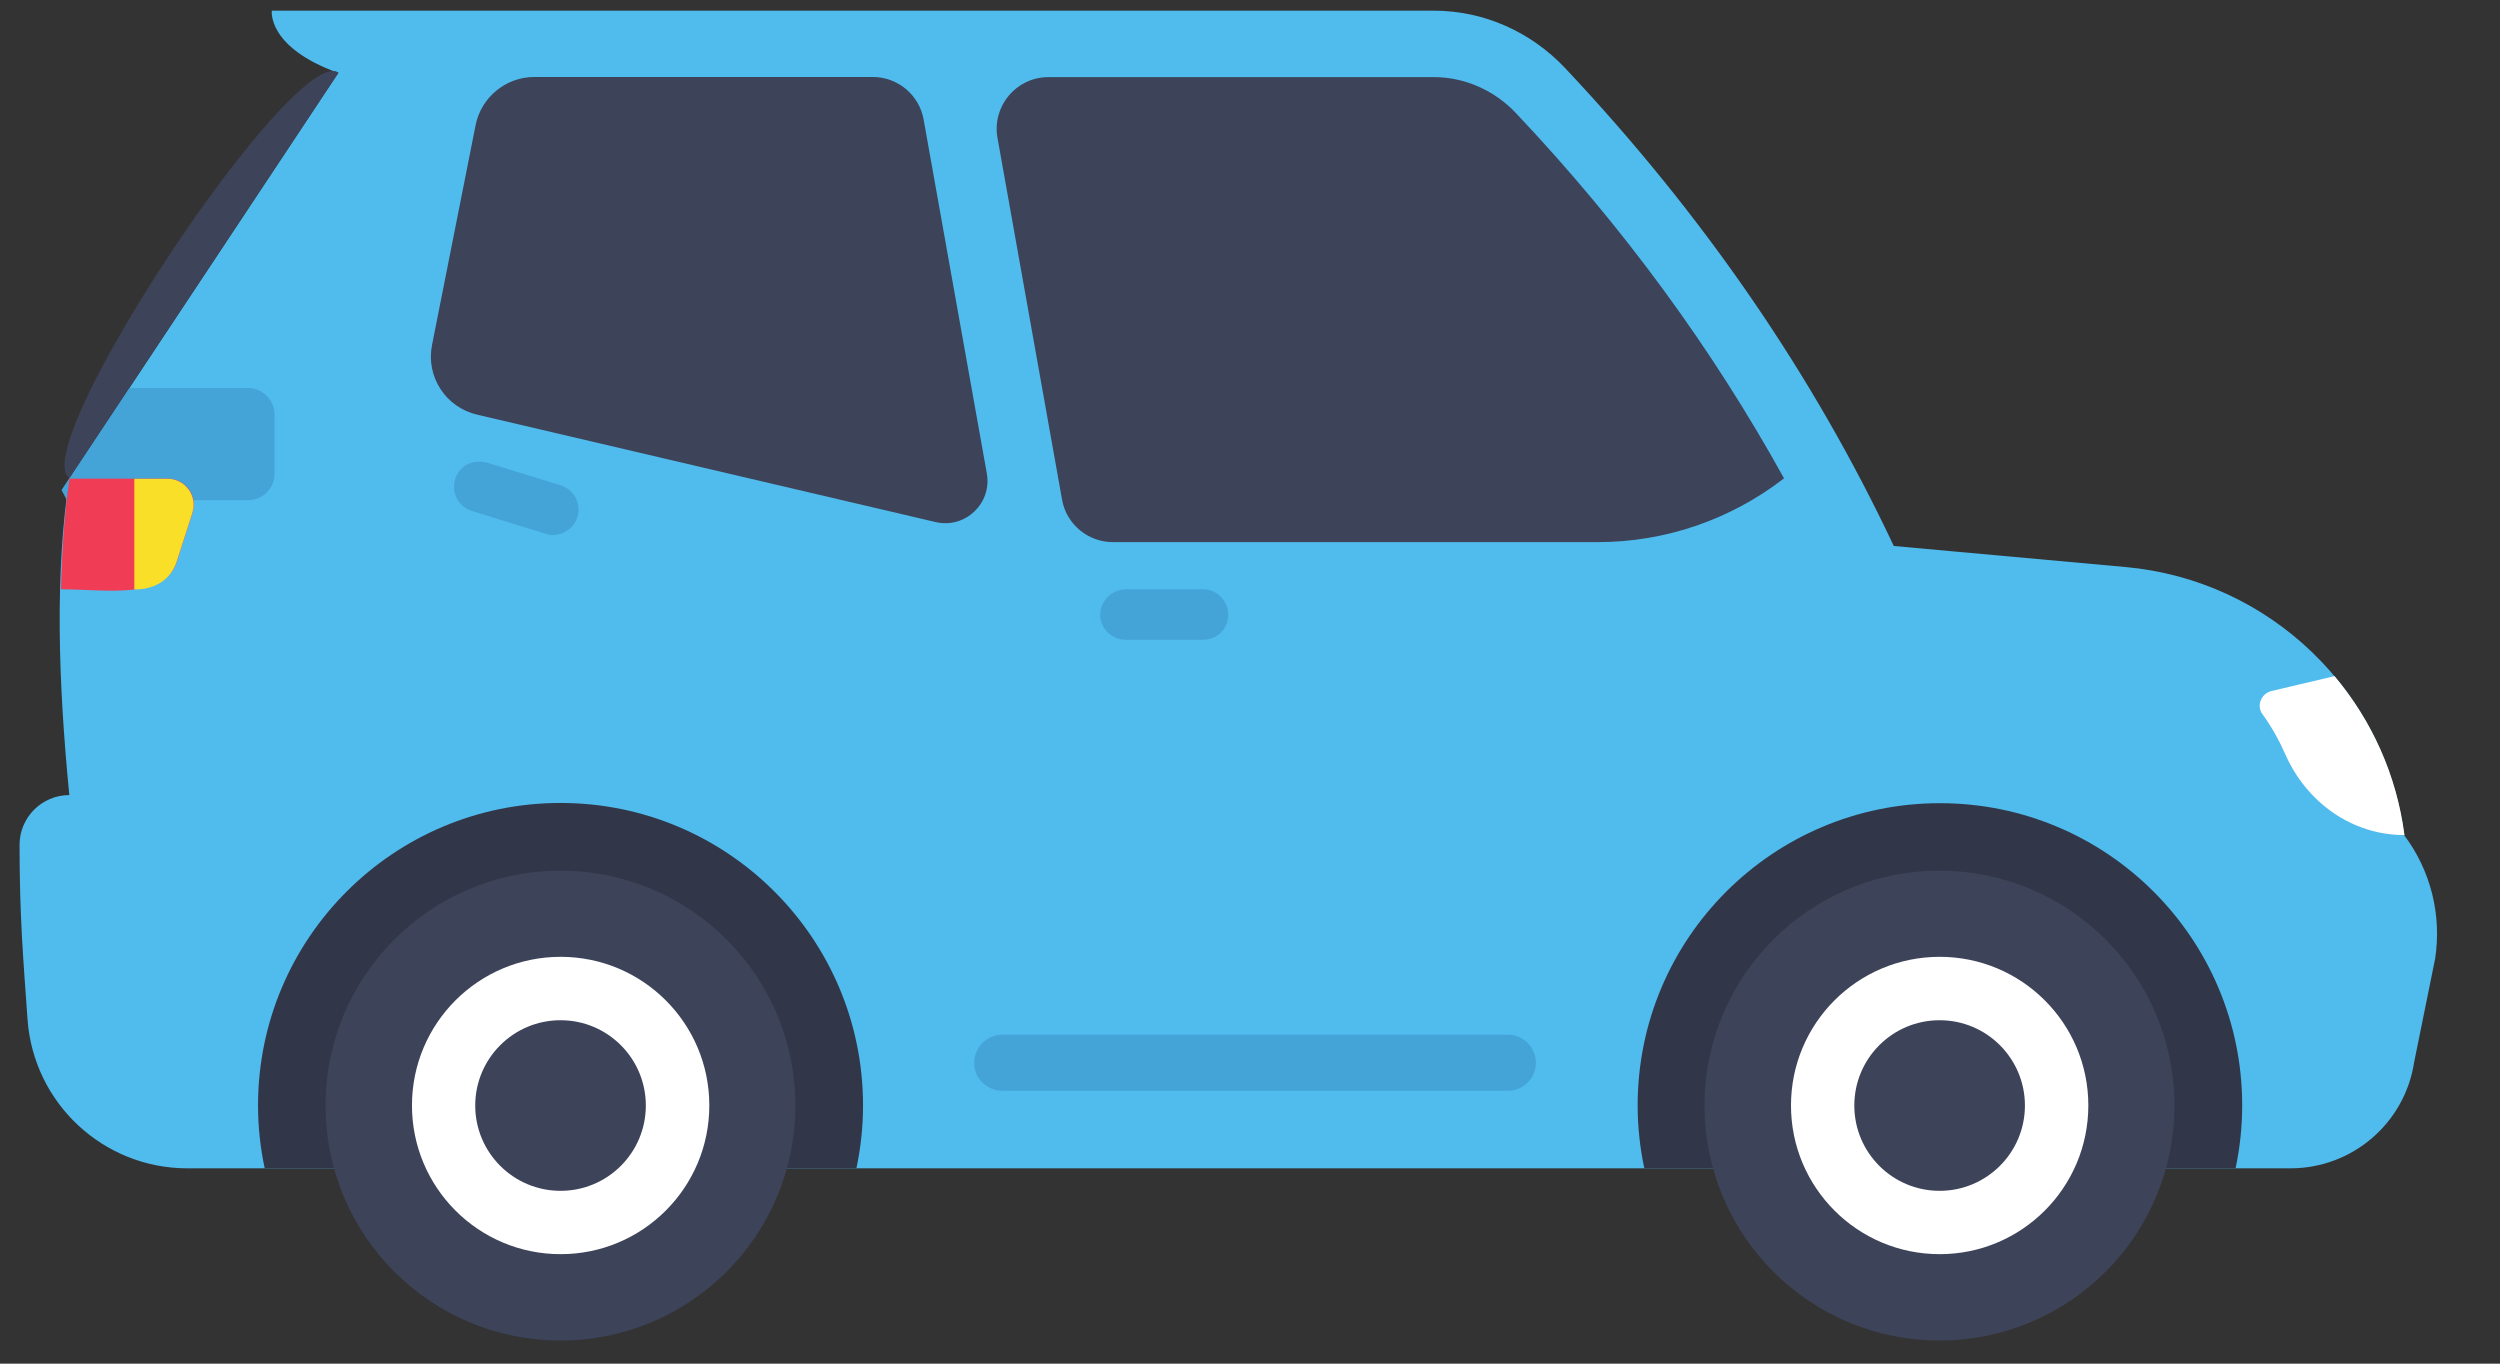 <svg width="33" height="18" viewBox="0 0 33 18" fill="none" xmlns="http://www.w3.org/2000/svg">
<rect x="0" y="0" width="33" height="18" fill="#333333" stroke="none"/>
<path d="M31.737 11.027C31.492 9.131 29.963 7.658 28.059 7.485L24.998 7.207C23.933 4.947 22.49 2.842 20.658 0.897C20.208 0.42 19.586 0.141 18.93 0.141H3.588C3.588 0.141 3.521 0.623 4.466 0.963L0.915 6.317C0.726 7.551 0.766 8.977 0.915 10.495C0.552 10.495 0.257 10.791 0.258 11.154C0.259 12.122 0.307 12.652 0.363 13.451C0.44 14.56 1.361 15.422 2.473 15.422H30.234C31.05 15.422 31.744 14.826 31.867 14.02L32.144 12.653C32.232 12.078 32.086 11.492 31.737 11.027Z" fill="#50BBED"/>
<path d="M3.624 5.473V6.251C3.624 6.447 3.47 6.602 3.274 6.602H0.883C0.84 6.524 0.855 6.546 0.812 6.469L1.703 5.122H3.274C3.47 5.122 3.624 5.284 3.624 5.473Z" fill="#44A4D8"/>
<path d="M11.392 14.592C11.392 12.387 9.605 10.599 7.399 10.599C5.194 10.599 3.406 12.387 3.406 14.592C3.406 14.877 3.437 15.154 3.494 15.422H11.305C11.361 15.154 11.392 14.877 11.392 14.592Z" fill="#313748"/>
<path d="M12.192 1.579L13.026 6.249C13.097 6.644 12.74 6.983 12.349 6.891L6.3 5.474C5.883 5.378 5.619 4.97 5.703 4.553L6.278 1.652C6.352 1.284 6.677 1.016 7.054 1.016H11.519C11.851 1.016 12.134 1.253 12.192 1.579Z" fill="#3D4359"/>
<path d="M23.549 6.314C22.847 6.858 21.983 7.156 21.092 7.156H14.69C14.361 7.156 14.076 6.919 14.019 6.595L13.167 1.821C13.092 1.404 13.413 1.018 13.839 1.018H18.929C19.332 1.018 19.732 1.193 20.017 1.5C21.426 2.992 22.606 4.607 23.549 6.314Z" fill="#3D4359"/>
<path d="M4.468 0.958L0.917 6.312C0.329 5.92 3.88 0.566 4.468 0.958Z" fill="#3D4359"/>
<path d="M2.214 6.318H0.918C0.848 6.778 0.818 7.271 0.805 7.779C1.405 7.779 2.175 7.921 2.337 7.406L2.543 6.765C2.614 6.542 2.447 6.318 2.214 6.318Z" fill="#F03C54"/>
<path d="M2.211 6.32H1.773V7.781C2.082 7.781 2.266 7.622 2.334 7.408L2.54 6.768C2.61 6.544 2.443 6.32 2.211 6.32Z" fill="#F9DF27"/>
<path d="M10.499 14.594C10.499 16.307 9.111 17.695 7.398 17.695C5.685 17.695 4.297 16.307 4.297 14.594C4.297 12.881 5.685 11.493 7.398 11.493C9.111 11.493 10.499 12.881 10.499 14.594Z" fill="#3D4359"/>
<path d="M9.363 14.592C9.363 15.676 8.484 16.555 7.4 16.555C6.316 16.555 5.438 15.676 5.438 14.592C5.438 13.508 6.316 12.63 7.4 12.63C8.484 12.63 9.363 13.508 9.363 14.592Z" fill="white"/>
<path d="M8.525 14.593C8.525 15.215 8.021 15.719 7.399 15.719C6.778 15.719 6.273 15.215 6.273 14.593C6.273 13.971 6.778 13.467 7.399 13.467C8.021 13.467 8.525 13.971 8.525 14.593Z" fill="#3D4359"/>
<path d="M25.607 10.602C23.403 10.602 21.617 12.388 21.617 14.592C21.617 14.877 21.648 15.154 21.705 15.422H29.51C29.566 15.154 29.597 14.877 29.597 14.592C29.597 12.388 27.811 10.602 25.607 10.602Z" fill="#313748"/>
<path d="M28.703 14.594C28.703 16.307 27.314 17.695 25.601 17.695C23.889 17.695 22.5 16.307 22.5 14.594C22.5 12.881 23.889 11.493 25.601 11.493C27.314 11.493 28.703 12.881 28.703 14.594Z" fill="#3D4359"/>
<path d="M27.566 14.592C27.566 15.676 26.687 16.555 25.604 16.555C24.519 16.555 23.641 15.676 23.641 14.592C23.641 13.508 24.519 12.63 25.604 12.63C26.687 12.63 27.566 13.508 27.566 14.592Z" fill="white"/>
<path d="M26.729 14.593C26.729 15.215 26.224 15.719 25.603 15.719C24.981 15.719 24.477 15.215 24.477 14.593C24.477 13.971 24.981 13.467 25.603 13.467C26.224 13.467 26.729 13.971 26.729 14.593Z" fill="#3D4359"/>
<path d="M30.816 8.925L29.985 9.121C29.85 9.153 29.782 9.313 29.863 9.425C29.984 9.592 30.083 9.768 30.163 9.95C30.442 10.588 31.043 11.023 31.739 11.023C31.636 10.227 31.305 9.507 30.816 8.925Z" fill="white"/>
<path d="M16.213 8.116C16.213 8.298 16.066 8.445 15.883 8.445H14.86C14.677 8.445 14.523 8.298 14.523 8.116C14.523 7.934 14.677 7.779 14.86 7.779H15.883C16.066 7.779 16.213 7.934 16.213 8.116Z" fill="#44A4D8"/>
<path d="M7.621 6.827C7.563 7.019 7.342 7.102 7.2 7.045L6.225 6.744C6.05 6.687 5.952 6.498 6.008 6.323C6.064 6.161 6.207 6.062 6.422 6.105L7.403 6.407C7.579 6.463 7.677 6.652 7.621 6.827Z" fill="#44A4D8"/>
<path d="M20.274 14.032C20.274 14.232 20.107 14.398 19.901 14.398H13.233C13.026 14.398 12.859 14.232 12.859 14.032C12.859 13.825 13.026 13.658 13.233 13.658H19.901C20.107 13.658 20.274 13.825 20.274 14.032Z" fill="#44A4D8"/>
</svg>
